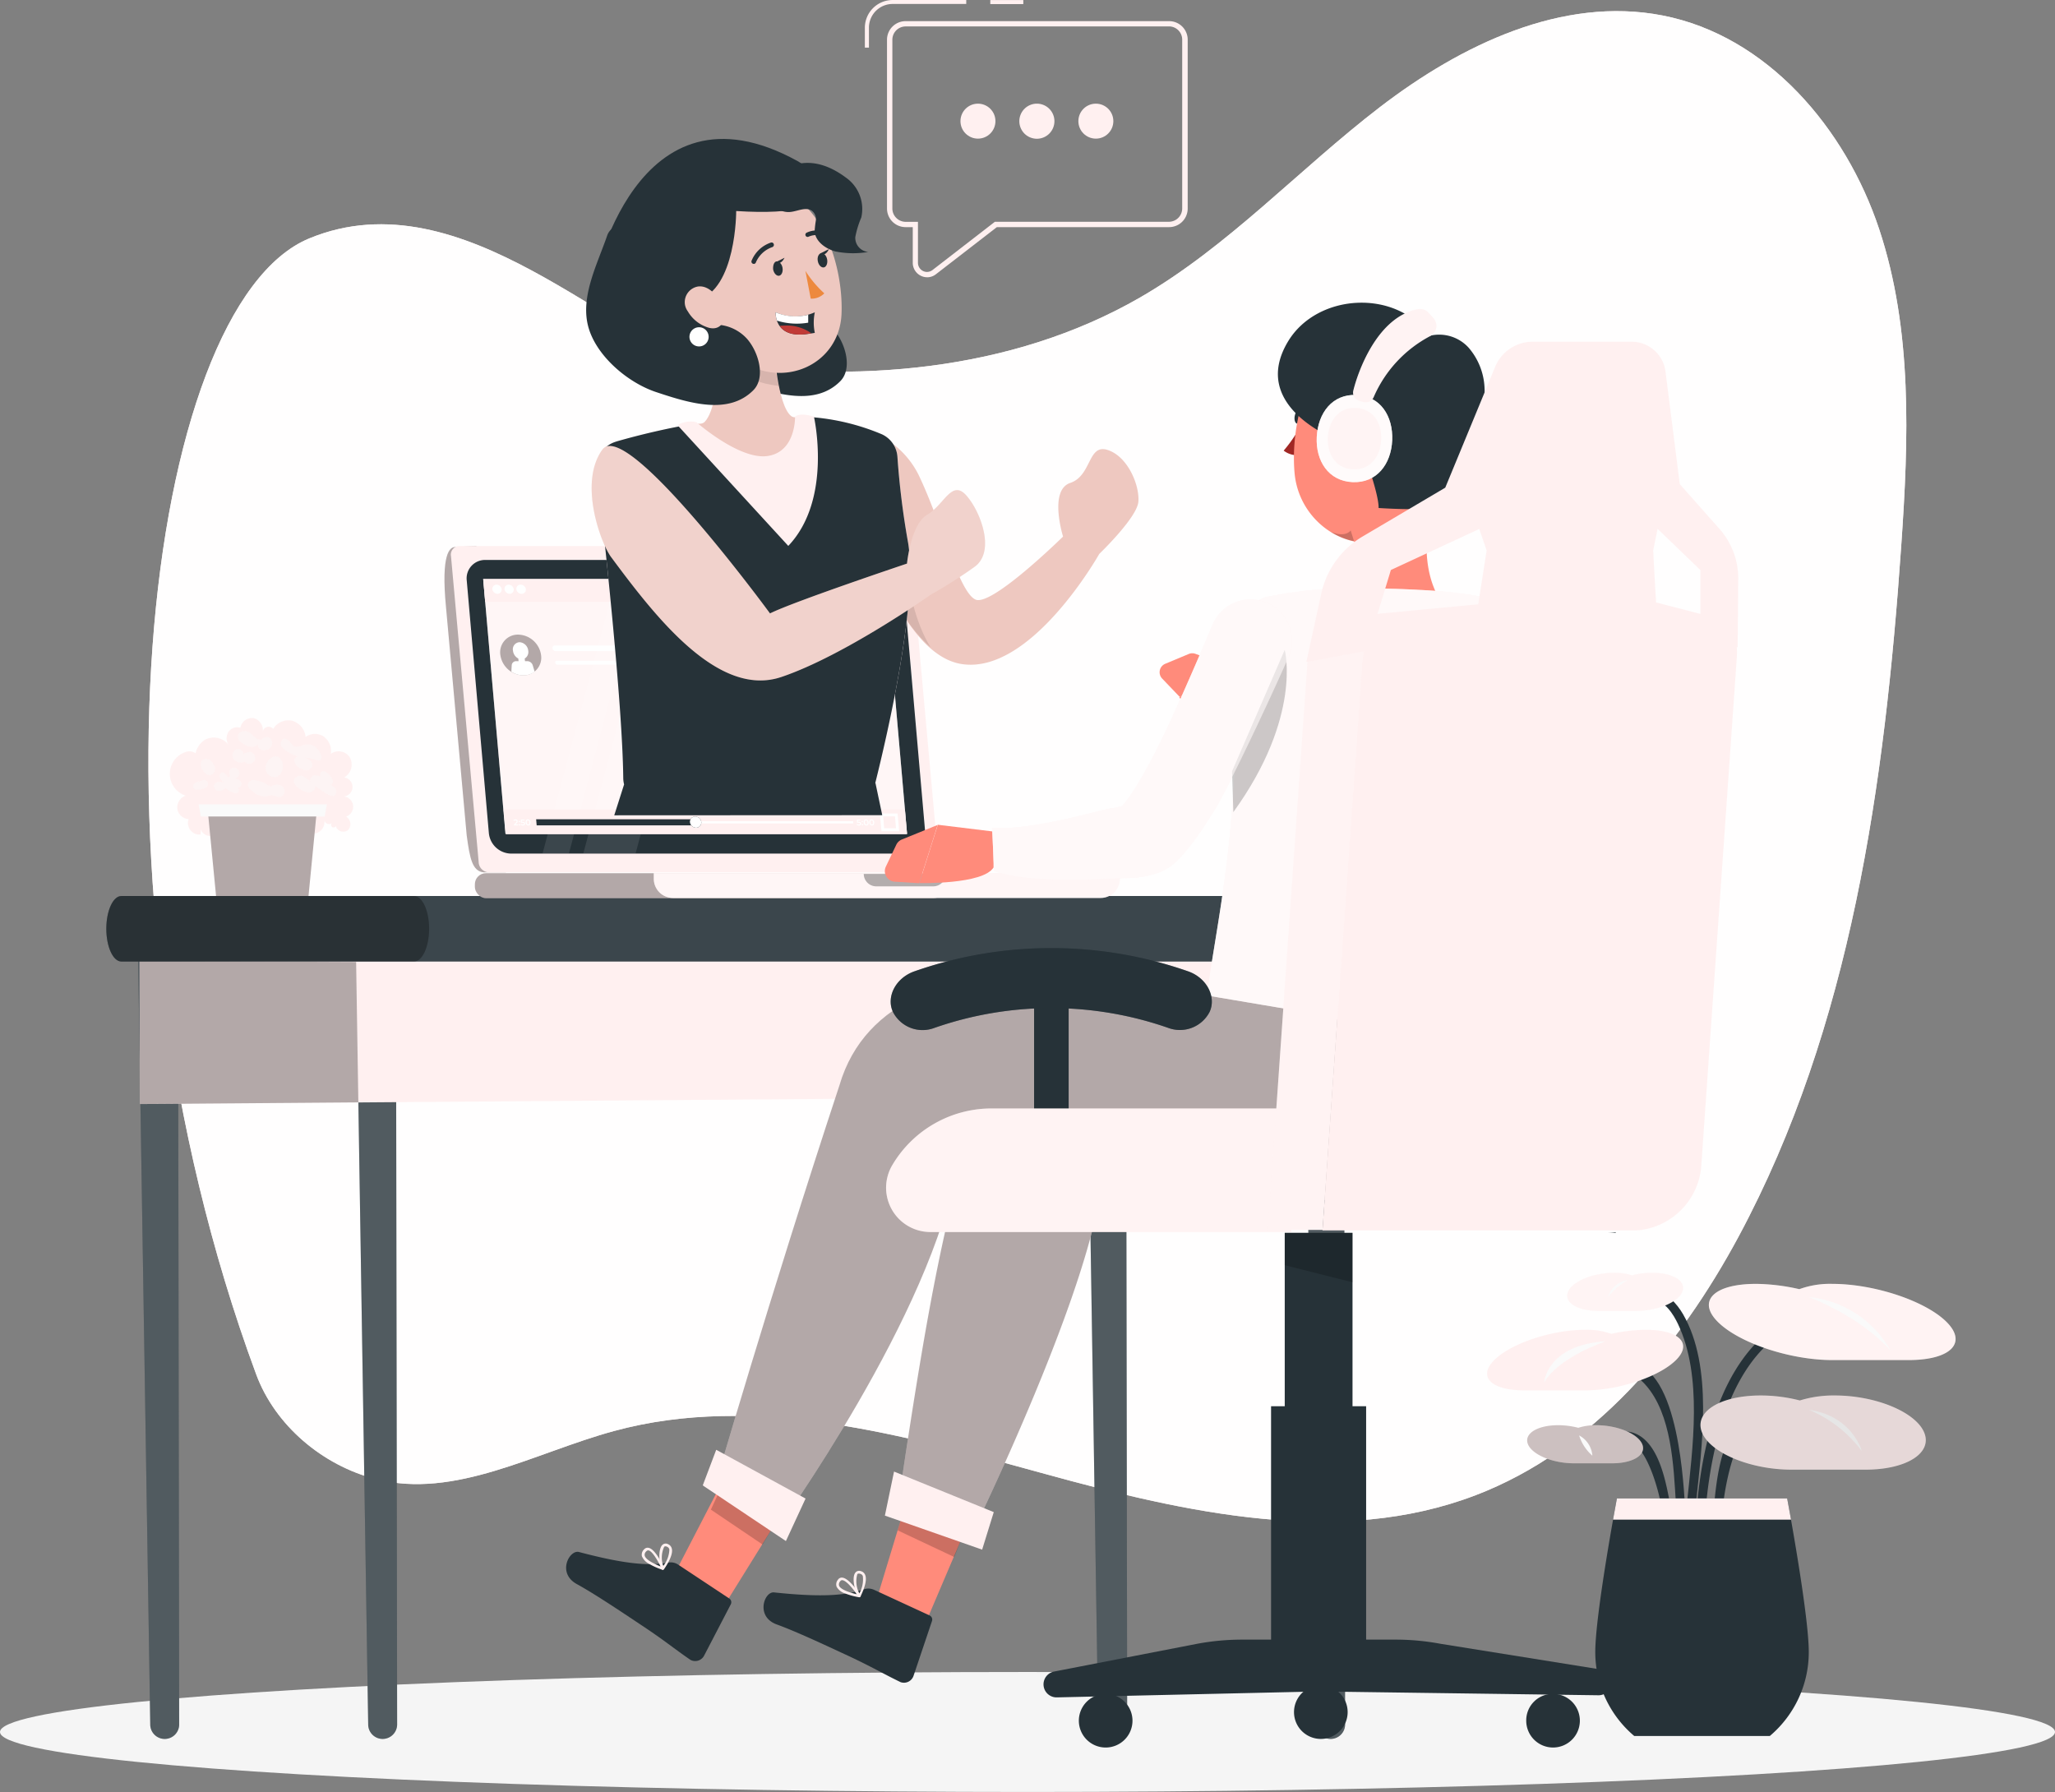 <svg xmlns="http://www.w3.org/2000/svg" width="337.162" height="294.002" viewBox="0 0 337.162 294.002">
  <rect x="0" y="0" width="337.162" height="294.002" fill="#808080" stroke="none"/>
  <g id="teachersimg" transform="translate(-56.11 -83.25)">
    <g id="freepik--background-simple--inject-187" transform="translate(80.462 85.074)">
      <path id="Path_43479" data-name="Path 43479" d="M101.787,308.977c3.1,8.416,10.921,14.981,19.615,17.207,13.042,3.365,26.084-4.347,39.126-7.886,23.163-6.286,47.586.687,70.723,7.051s48.229,12.068,70.644,3.478c19.241-7.356,33.353-24.267,43.108-42.4,18.52-34.474,23.989-74.357,26.7-113.4,1.209-17.389,1.878-35.344-3.626-51.916s-18.407-31.718-35.544-35.048c-16.45-3.208-33.092,4.843-46.386,15.05s-24.823,22.841-39.335,31.223c-21.145,12.173-46.951,14.242-71.079,10.477-14.937-2.33-39.848-30.649-65.21-20.18C83.546,133.736,71.791,227.9,101.787,308.977Z" transform="translate(-84.117 -85.348)" fill="#fff0f0"/>
      <path id="Path_43480" data-name="Path 43480" d="M101.787,308.977c3.1,8.416,10.921,14.981,19.615,17.207,13.042,3.365,26.084-4.347,39.126-7.886,23.163-6.286,47.586.687,70.723,7.051s48.229,12.068,70.644,3.478c19.241-7.356,33.353-24.267,43.108-42.4,18.52-34.474,23.989-74.357,26.7-113.4,1.209-17.389,1.878-35.344-3.626-51.916s-18.407-31.718-35.544-35.048c-16.45-3.208-33.092,4.843-46.386,15.05s-24.823,22.841-39.335,31.223c-21.145,12.173-46.951,14.242-71.079,10.477-14.937-2.33-39.848-30.649-65.21-20.18C83.546,133.736,71.791,227.9,101.787,308.977Z" transform="translate(-84.117 -85.348)" fill="#fff" opacity="0.9"/>
    </g>
    <g id="freepik--Shadows--inject-187" transform="translate(56.11 357.567)">
      <g id="freepik--Shadow--inject-214--inject-187" transform="translate(0 0)">
        <ellipse id="freepik--path--inject-214--inject-187" cx="168.581" cy="9.842" rx="168.581" ry="9.842" fill="#f5f5f5"/>
      </g>
    </g>
    <g id="freepik--Plants--inject-187" transform="translate(83.978 201.063)">
      <path id="Path_43481" data-name="Path 43481" d="M389.14,335.452c-8.695,6.7-11.207,21.389-11.651,31.736a.735.735,0,0,1-1.469,0c.461-10.955,2.956-25.745,12.381-33.04.748-.583,1.487.7.739,1.269Z" transform="translate(-125.737 -233.793)" fill="#263238"/>
      <path id="Path_43482" data-name="Path 43482" d="M367.785,327c2.217-.252,4.087,2.017,5.052,3.678,5,8.651,3.069,21.737,2.122,31-.1.93-1.574.939-1.478,0,.922-9.034,2.608-20.806-1.478-29.4-.7-1.469-2.2-4.034-4.217-3.8-.939.1-.93-1.365,0-1.478Z" transform="translate(-124.57 -232.877)" fill="#263238"/>
      <path id="Path_43483" data-name="Path 43483" d="M361.611,340.673c9.3-2.3,10.434,18.337,10.738,22.789.061.948-1.409.939-1.469,0-.374-6.025-.669-14.651-5.026-19.476-.869-.974-2.408-2.252-3.852-1.887-.922.226-1.313-1.2-.391-1.426Z" transform="translate(-123.787 -234.641)" fill="#263238"/>
      <path id="Path_43484" data-name="Path 43484" d="M391.594,351.836c-7.695-5.7-10.2,9.269-10.625,13.59-.1.93-1.565.939-1.469,0,.478-4.9,1.226-13.772,6.878-15.824a6.582,6.582,0,0,1,5.956.965c.756.556,0,1.835-.739,1.269Z" transform="translate(-126.19 -235.787)" fill="#263238"/>
      <path id="Path_43485" data-name="Path 43485" d="M358.186,355.074a5.452,5.452,0,0,1,4.582-1.669c4.7.783,5.991,7.825,6.7,11.538.183.93-1.235,1.322-1.417.391-.617-3.165-3.573-14.538-8.825-9.225a.739.739,0,0,1-1.043-1.035Z" transform="translate(-123.388 -236.322)" fill="#263238"/>
      <path id="Path_43486" data-name="Path 43486" d="M385.78,404.97h-22.25a18.007,18.007,0,0,1-6.391-13.755c0-6.312,3.547-25.215,3.547-25.215h27.936s3.547,18.928,3.547,25.215a18,18,0,0,1-6.388,13.752Z" transform="translate(-123.272 -237.97)" fill="#263238"/>
      <path id="Path_43487" data-name="Path 43487" d="M391.919,358.742c-6.712,0-13.285-2.721-14.668-6.086s2.921-6.086,9.634-6.086a26.024,26.024,0,0,1,6.408.817,18.763,18.763,0,0,1,5.738-.817c6.712,0,13.277,2.721,14.668,6.086s-2.921,6.086-9.634,6.086Z" transform="translate(-125.864 -235.434)" fill="#fff0f0"/>
      <path id="Path_43488" data-name="Path 43488" d="M391.919,358.742c-6.712,0-13.285-2.721-14.668-6.086s2.921-6.086,9.634-6.086a26.024,26.024,0,0,1,6.408.817,18.763,18.763,0,0,1,5.738-.817c6.712,0,13.277,2.721,14.668,6.086s-2.921,6.086-9.634,6.086Z" transform="translate(-125.864 -235.434)" opacity="0.1"/>
      <path id="Path_43489" data-name="Path 43489" d="M342.868,344.117c-5.486,0-7.712-2.226-4.965-4.973s9.416-4.965,14.911-4.965a11.625,11.625,0,0,1,4.3.669,26.013,26.013,0,0,1,5.643-.67c5.486,0,7.712,2.226,4.965,4.965s-9.416,4.973-14.9,4.973Z" transform="translate(-120.608 -233.816)" fill="#fff0f0"/>
      <path id="Path_43490" data-name="Path 43490" d="M398.821,338.012c-6.912,0-15.3-2.8-18.763-6.251s-.652-6.251,6.26-6.251a33.1,33.1,0,0,1,7.095.869,14.694,14.694,0,0,1,5.408-.869c6.9,0,15.3,2.8,18.754,6.251s.652,6.251-6.252,6.251Z" transform="translate(-126.07 -232.684)" fill="#fff0f0"/>
      <path id="Path_43491" data-name="Path 43491" d="M398.821,338.012c-6.912,0-15.3-2.8-18.763-6.251s-.652-6.251,6.26-6.251a33.1,33.1,0,0,1,7.095.869,14.694,14.694,0,0,1,5.408-.869c6.9,0,15.3,2.8,18.754,6.251s.652,6.251-6.252,6.251Z" transform="translate(-126.07 -232.684)" fill="#fff" opacity="0.2"/>
      <path id="Path_43492" data-name="Path 43492" d="M356.935,329.671c-3.478,0-5.678-1.4-4.956-3.13s4.1-3.121,7.547-3.121a9.441,9.441,0,0,1,2.948.417,13.234,13.234,0,0,1,3.3-.417c3.478,0,5.669,1.4,4.956,3.121s-4.1,3.13-7.547,3.13Z" transform="translate(-122.581 -232.412)" fill="#fff0f0"/>
      <path id="Path_43493" data-name="Path 43493" d="M356.935,329.671c-3.478,0-5.678-1.4-4.956-3.13s4.1-3.121,7.547-3.121a9.441,9.441,0,0,1,2.948.417,13.234,13.234,0,0,1,3.3-.417c3.478,0,5.669,1.4,4.956,3.121s-4.1,3.13-7.547,3.13Z" transform="translate(-122.581 -232.412)" fill="#fff" opacity="0.3"/>
      <path id="Path_43494" data-name="Path 43494" d="M351.967,358.431c-3.478,0-6.834-1.4-7.547-3.121s1.5-3.13,4.956-3.13a13.235,13.235,0,0,1,3.3.426,9.424,9.424,0,0,1,2.948-.426c3.478,0,6.834,1.4,7.547,3.13s-1.5,3.121-4.956,3.121Z" transform="translate(-121.594 -236.166)" fill="#fff0f0"/>
      <path id="Path_43495" data-name="Path 43495" d="M351.967,358.431c-3.478,0-6.834-1.4-7.547-3.121s1.5-3.13,4.956-3.13a13.235,13.235,0,0,1,3.3.426,9.424,9.424,0,0,1,2.948-.426c3.478,0,6.834,1.4,7.547,3.13s-1.5,3.121-4.956,3.121Z" transform="translate(-121.594 -236.166)" opacity="0.2"/>
      <path id="Path_43496" data-name="Path 43496" d="M360.49,369.478c.374-2.121.635-3.478.635-3.478h27.936s.261,1.382.635,3.478Z" transform="translate(-123.709 -237.97)" fill="#fff0f0"/>
      <path id="Path_43497" data-name="Path 43497" d="M357.576,336.34s-7.66,2.556-10.086,6.764C347.49,343.1,347.873,336.975,357.576,336.34Z" transform="translate(-122.013 -234.099)" fill="#fafafa"/>
      <path id="Path_43498" data-name="Path 43498" d="M362.758,324.81a11.3,11.3,0,0,0-3.208,2.765,3.913,3.913,0,0,1,3.208-2.765Z" transform="translate(-123.587 -232.594)" fill="#fafafa"/>
      <path id="Path_43499" data-name="Path 43499" d="M397.43,328s8.3,3.043,13.416,8.79A17.25,17.25,0,0,0,397.43,328Z" transform="translate(-128.531 -233.01)" fill="#fafafa"/>
      <path id="Path_43500" data-name="Path 43500" d="M397.43,349.26a20.867,20.867,0,0,1,8.695,6.773S404.586,350.277,397.43,349.26Z" transform="translate(-128.531 -235.785)" fill="#e6e6e6"/>
      <path id="Path_43501" data-name="Path 43501" d="M354.09,354.11a4.086,4.086,0,0,1,2.174,3.321A7.33,7.33,0,0,1,354.09,354.11Z" transform="translate(-122.874 -236.418)" fill="#fafafa"/>
      <path id="Path_43502" data-name="Path 43502" d="M105.019,220.706a2.921,2.921,0,0,1,3.1-1.548,3.069,3.069,0,0,1,2.313,2.687,2.608,2.608,0,0,1,2.956-.078,2.939,2.939,0,0,1,1.182,2.852,2.182,2.182,0,0,1,3.156.643,2.443,2.443,0,0,1-.965,3.234,1.565,1.565,0,0,1-.078,3.113,1.687,1.687,0,0,1,1.548,1.478,1.739,1.739,0,0,1-1.165,1.835,1.417,1.417,0,0,1,.339,2.191,1.278,1.278,0,0,1-2.017-.635.417.417,0,0,1-.661.1.469.469,0,0,1,.13-.7.783.783,0,0,1-1.339-.339,1.921,1.921,0,0,1-2.608,2.043,1.182,1.182,0,0,1-.774,1.582,2.608,2.608,0,0,1-1.878-.365,4.147,4.147,0,0,0-1.843-.617,5.653,5.653,0,0,0-1.643.452,4.965,4.965,0,0,1-5.026-1.322,2.13,2.13,0,0,1-3.574-.548,1.609,1.609,0,0,1-1.391,1.322,1.582,1.582,0,0,1-1.548-1.148,6.6,6.6,0,0,1-.043.922,1.906,1.906,0,0,1-1.948-2.548,1.956,1.956,0,0,1-1.852-1.7,2.017,2.017,0,0,1,1.382-2.13,3.765,3.765,0,0,1-.07-7.147,1.791,1.791,0,0,1,1.739.235,1.087,1.087,0,0,1,0,1.626,3.478,3.478,0,0,1,1.478-3.887,3.069,3.069,0,0,1,3.878.826,1.948,1.948,0,0,1,0-2.148,1.739,1.739,0,0,1,1.939-.652,1.939,1.939,0,0,1,2.1-1.591,2.026,2.026,0,0,1,1.582,2.165.983.983,0,0,1,1.739-.339C105.706,220.437,105.019,220.706,105.019,220.706Z" transform="translate(-88.162 -218.75)" fill="#fff0f0"/>
      <g id="Group_41381" data-name="Group 41381" transform="translate(3.816 2.121)" opacity="0.4">
        <path id="Path_43503" data-name="Path 43503" d="M106.6,231.543a1.739,1.739,0,0,1,1.33-.322,1.226,1.226,0,0,1,.974.869.948.948,0,0,1-.652,1.1c-.556.139-1.113-.322-1.678-.243a3.749,3.749,0,0,0-.583.183,2.9,2.9,0,0,1-2.3-.817,2.609,2.609,0,0,1-.635-.609.87.87,0,0,1-.07-.869,1.113,1.113,0,0,1,1.113-.365,4.469,4.469,0,0,1,2.261.948.781.781,0,0,0-.07-.391Z" transform="translate(-93.902 -222.396)" fill="#fafafa"/>
        <path id="Path_43504" data-name="Path 43504" d="M93.428,230.839a2.339,2.339,0,0,1,.713-.374.652.652,0,0,1,.53,1.183,2.139,2.139,0,0,1-1.035.356c-.374.052-.869.07-1.035-.261a.652.652,0,0,1,.174-.748,1.965,1.965,0,0,1,.739-.365Z" transform="translate(-92.55 -222.396)" fill="#fafafa"/>
        <path id="Path_43505" data-name="Path 43505" d="M114.228,223.681a2.608,2.608,0,0,1,1.513,1.8.725.725,0,0,1-.165.678.7.7,0,0,1-.513,0l-2.165-.513a2.982,2.982,0,0,1,.974.513,1.061,1.061,0,0,1,.374.991,1.009,1.009,0,0,1-1,.678,2.174,2.174,0,0,1-1.191-.478,1.53,1.53,0,0,1-.756-1.1c0-.47.583-.869.939-.6a8.017,8.017,0,0,1-2.321-1.052,2.156,2.156,0,0,1-.678-.635.869.869,0,0,1-.061-.869c.739-1.348,1.669.626,2.122.8C112.176,224.22,113.15,223.22,114.228,223.681Z" transform="translate(-94.709 -221.376)" fill="#fafafa"/>
        <path id="Path_43506" data-name="Path 43506" d="M117.931,230.213a.739.739,0,0,1-.191.748.461.461,0,0,1-.7-.139,2.409,2.409,0,0,1,1.3.73c.3.409.226,1.113-.252,1.269a1.148,1.148,0,0,1-.869-.2A15.894,15.894,0,0,1,115,231.152c.209.5-.3,1.061-.869,1.1a2.608,2.608,0,0,1-1.5-.522c-.565-.348-1.209-.869-1.061-1.522a1.1,1.1,0,0,1,1.4-.643,3.182,3.182,0,0,1,1.348,1.035c-.3-.435.13-1.1.661-1.165a1.6,1.6,0,0,1,1.356.626c-.6-.33-.739-1.191.07-1.3C116.914,228.709,117.8,229.778,117.931,230.213Z" transform="translate(-95.03 -222.178)" fill="#fafafa"/>
        <path id="Path_43507" data-name="Path 43507" d="M99.464,228.2a.869.869,0,1,1,.435,1.669,1.391,1.391,0,0,1,.922.478.748.748,0,0,1,.191.539.661.661,0,0,1-.652.5,1.913,1.913,0,0,1-.869-.235,1.6,1.6,0,0,1,.869.235.539.539,0,0,1,.122.765.722.722,0,0,1-.7.078,3.4,3.4,0,0,1-1.409-.8,1.4,1.4,0,0,1-1.191.5.817.817,0,0,1-.678-.974.869.869,0,0,1,.73-.53,2.313,2.313,0,0,1,.939.148,1.739,1.739,0,0,1-.748-.869c-.113-.365.13-.869.513-.817s.643.609.982.817C99.333,229.357,98.551,228.54,99.464,228.2Z" transform="translate(-93.065 -222.096)" fill="#fafafa"/>
        <path id="Path_43508" data-name="Path 43508" d="M108.437,226.135a1.739,1.739,0,0,1,.617,1.565,1.8,1.8,0,0,1-.922,1.6,1.478,1.478,0,0,1-1.9-1.148,2.087,2.087,0,0,1,1.165-2.087A1.139,1.139,0,0,1,108.437,226.135Z" transform="translate(-94.335 -221.813)" fill="#fafafa"/>
        <path id="Path_43509" data-name="Path 43509" d="M102.161,225.259l-.2.174a.974.974,0,1,1,0,1.217,1.461,1.461,0,0,1-1.739-.322,1.113,1.113,0,0,1,.235-1.626.869.869,0,0,1,1.3.774l.235-.261Z" transform="translate(-93.519 -221.632)" fill="#fafafa"/>
        <path id="Path_43510" data-name="Path 43510" d="M95.365,226.476a3.2,3.2,0,0,1,.93,1.3,1.078,1.078,0,0,1-.617,1.33c-.522.13-1.017-.3-1.322-.748a1.626,1.626,0,0,1-.313-1.374c.148-.461.817-.73,1.148-.374Z" transform="translate(-92.74 -221.876)" fill="#fafafa"/>
        <path id="Path_43511" data-name="Path 43511" d="M104.957,222.624a.869.869,0,0,1,1.226-.339,1.087,1.087,0,0,1,.383,1.278,1.365,1.365,0,0,1-1.113.8c-.591.07-1.3-.409-1.156-.991a1.3,1.3,0,0,1-1.139.426,3.069,3.069,0,0,1-1.174-.443c-.5-.287-1.026-.73-.974-1.3a1.009,1.009,0,0,1,.93-.869,1.739,1.739,0,0,1,1.252.469,10.322,10.322,0,0,0,.8.722,1,1,0,0,0,1.009.148Z" transform="translate(-93.654 -221.189)" fill="#fafafa"/>
      </g>
      <path id="Path_43512" data-name="Path 43512" d="M96.8,251.472h14.929l1.461-15.042H95.34Z" transform="translate(-89.099 -221.057)" fill="#fff0f0"/>
      <path id="Path_43513" data-name="Path 43513" d="M96.8,251.472h14.929l1.461-15.042H95.34Z" transform="translate(-89.099 -221.057)" opacity="0.3"/>
      <path id="Path_43514" data-name="Path 43514" d="M93.955,237.02h20.311l.365-2H93.59Z" transform="translate(-88.871 -220.873)" fill="#fafafa"/>
    </g>
    <g id="freepik--Desk--inject-187" transform="translate(73.552 230.26)">
      <path id="Path_43515" data-name="Path 43515" d="M123.31,264.58h6.538l.191,125.256a2.382,2.382,0,0,1-2.374,2.382h0a2.374,2.374,0,0,1-2.374-2.348Z" transform="translate(-82.323 -253.929)" fill="#263238"/>
      <path id="Path_43516" data-name="Path 43516" d="M123.31,264.58h6.538l.191,125.256a2.382,2.382,0,0,1-2.374,2.382h0a2.374,2.374,0,0,1-2.374-2.348Z" transform="translate(-82.323 -253.929)" fill="#fff" opacity="0.2"/>
      <path id="Path_43517" data-name="Path 43517" d="M82.18,264.58h6.547l.183,125.256a2.374,2.374,0,0,1-2.374,2.382h0a2.374,2.374,0,0,1-2.374-2.348Z" transform="translate(-76.954 -253.929)" fill="#263238"/>
      <path id="Path_43518" data-name="Path 43518" d="M82.18,264.58h6.547l.183,125.256a2.374,2.374,0,0,1-2.374,2.382h0a2.374,2.374,0,0,1-2.374-2.348Z" transform="translate(-76.954 -253.929)" fill="#fff" opacity="0.2"/>
      <path id="Path_43519" data-name="Path 43519" d="M302.19,264.58h6.547l.183,125.256a2.374,2.374,0,0,1-2.374,2.382h0a2.374,2.374,0,0,1-2.374-2.348Z" transform="translate(-105.673 -253.929)" fill="#263238"/>
      <path id="Path_43520" data-name="Path 43520" d="M302.19,264.58h6.547l.183,125.256a2.374,2.374,0,0,1-2.374,2.382h0a2.374,2.374,0,0,1-2.374-2.348Z" transform="translate(-105.673 -253.929)" fill="#fff" opacity="0.2"/>
      <path id="Path_43521" data-name="Path 43521" d="M261.07,264.58h6.538l.191,125.256a2.382,2.382,0,0,1-2.374,2.382h0a2.382,2.382,0,0,1-2.382-2.348Z" transform="translate(-100.305 -253.929)" fill="#263238"/>
      <path id="Path_43522" data-name="Path 43522" d="M261.07,264.58h6.538l.191,125.256a2.382,2.382,0,0,1-2.374,2.382h0a2.382,2.382,0,0,1-2.382-2.348Z" transform="translate(-100.305 -253.929)" fill="#fff" opacity="0.2"/>
      <path id="Path_43523" data-name="Path 43523" d="M82.473,288.056l196.961-1.478v-22h-197Z" transform="translate(-76.987 -253.929)" fill="#fff0f0"/>
      <path id="Path_43524" data-name="Path 43524" d="M117.974,264.745l.365,23.032-35.866.278L82.43,264.58Z" transform="translate(-76.987 -253.929)" opacity="0.3"/>
      <path id="Path_43525" data-name="Path 43525" d="M286.286,257.7h0c0-2.965-1.1-5.365-2.461-5.373H78.631c-1.356,0-2.461,2.408-2.461,5.373h0c0,2.956,1.1,5.356,2.461,5.373H283.825C285.181,263.059,286.286,260.66,286.286,257.7Z" transform="translate(-76.17 -252.33)" fill="#263238"/>
      <path id="Path_43526" data-name="Path 43526" d="M286.286,257.7h0c0-2.965-1.1-5.365-2.461-5.373H78.631c-1.356,0-2.461,2.408-2.461,5.373h0c0,2.956,1.1,5.356,2.461,5.373H283.825C285.181,263.059,286.286,260.66,286.286,257.7Z" transform="translate(-76.17 -252.33)" fill="#fff" opacity="0.1"/>
      <path id="Path_43527" data-name="Path 43527" d="M129.138,257.7h0c0-2.965-1.1-5.365-2.469-5.373H78.631c-1.356,0-2.461,2.408-2.461,5.373h0c0,2.956,1.1,5.356,2.461,5.373H126.66C128.034,263.059,129.129,260.66,129.138,257.7Z" transform="translate(-76.17 -252.33)" opacity="0.3"/>
    </g>
    <g id="freepik--speech-bubble--inject-187" transform="translate(198.007 83.25)">
      <path id="Path_43528" data-name="Path 43528" d="M230.089,129.261a2.374,2.374,0,0,1-2.374-2.374v-5.852h-1.174a3.052,3.052,0,0,1-3.052-3.052V90.274a3.052,3.052,0,0,1,3.043-3.034H269.78a3.043,3.043,0,0,1,3.043,3.043v27.7a3.052,3.052,0,0,1-3.052,3.052H241.514l-10,7.73a2.347,2.347,0,0,1-1.426.5Zm-3.547-41.152a2.182,2.182,0,0,0-2.174,2.165v27.71a2.191,2.191,0,0,0,2.182,2.182h2.017v6.721a1.5,1.5,0,0,0,1.5,1.5,1.539,1.539,0,0,0,.869-.3l10.251-7.93h28.553a2.191,2.191,0,0,0,2.182-2.182v-27.7a2.174,2.174,0,0,0-2.174-2.174Z" transform="translate(-219.856 -83.771)" fill="#fff0f0"/>
      <rect id="Rectangle_5160" data-name="Rectangle 5160" width="5.417" height="0.661" transform="translate(20.58 0.009)" fill="#fff0f0"/>
      <path id="Path_43529" data-name="Path 43529" d="M219.979,91.067h-.669V87.8a4.556,4.556,0,0,1,4.556-4.547h12.077V83.9H223.866a3.887,3.887,0,0,0-3.887,3.887Z" transform="translate(-219.31 -83.25)" fill="#fff0f0"/>
      <circle id="Ellipse_535" data-name="Ellipse 535" cx="2.869" cy="2.869" r="2.869" transform="translate(15.685 17.007)" fill="#fff0f0"/>
      <path id="Path_43530" data-name="Path 43530" d="M254.216,105.679a2.878,2.878,0,1,1-2.878-2.869,2.878,2.878,0,0,1,2.878,2.869Z" transform="translate(-223.115 -85.803)" fill="#fff0f0"/>
      <circle id="Ellipse_536" data-name="Ellipse 536" cx="2.869" cy="2.869" r="2.869" transform="translate(35.031 17.007)" fill="#fff0f0"/>
    </g>
    <g id="freepik--character-1--inject-187" transform="translate(129.03 106.044)">
      <path id="Path_43531" data-name="Path 43531" d="M141.736,186.445l3.478-.165,4.843,53.533H146.4c-1.835-.174-2.261-2.226-2.774-6.086l-3.391-37.387C139.38,187.48,140.866,186.445,141.736,186.445Z" transform="translate(-139.977 -119.492)" fill="#fff0f0"/>
      <path id="Path_43532" data-name="Path 43532" d="M141.736,186.445l3.478-.165,4.843,53.533H146.4c-1.835-.174-2.261-2.226-2.774-6.086l-3.391-37.387C139.38,187.48,140.866,186.445,141.736,186.445Z" transform="translate(-139.977 -119.492)" opacity="0.3"/>
      <path id="Path_43533" data-name="Path 43533" d="M147.363,239.813h72.548a1.417,1.417,0,0,0,1.3-1.678l-4.539-50.177a1.739,1.739,0,0,0-1.609-1.678H142.512a1.417,1.417,0,0,0-1.3,1.678l4.539,50.177A1.739,1.739,0,0,0,147.363,239.813Z" transform="translate(-140.136 -119.492)" fill="#fff0f0"/>
      <path id="Path_43534" data-name="Path 43534" d="M150.942,234.289H216.83l-3.652-41.769H147.29Z" transform="translate(-140.932 -120.307)" fill="#fff0f0"/>
      <path id="Path_43535" data-name="Path 43535" d="M151.438,237.087h64.932a3.008,3.008,0,0,0,3.043-3.339l-3.634-41.508a3.713,3.713,0,0,0-3.626-3.33H147.221a3.017,3.017,0,0,0-3.043,3.33l3.634,41.508A3.713,3.713,0,0,0,151.438,237.087Z" transform="translate(-140.523 -119.836)" fill="#263238"/>
      <path id="Path_43536" data-name="Path 43536" d="M150.942,234.289H216.83l-3.652-41.769H147.29Z" transform="translate(-140.932 -120.307)" fill="#fff0f0"/>
      <path id="Path_43537" data-name="Path 43537" d="M150.942,234.289H216.83l-3.652-41.769H147.29Z" transform="translate(-140.932 -120.307)" fill="#fff" opacity="0.4"/>
      <path id="Path_43538" data-name="Path 43538" d="M171.358,188.93,158.49,237.072h4.33l12.729-48.142Z" transform="translate(-142.394 -119.838)" fill="#fff" opacity="0.1" style="isolation: isolate"/>
      <path id="Path_43539" data-name="Path 43539" d="M179.048,188.93,166.18,237.072h8.582l12.729-48.142Z" transform="translate(-143.397 -119.838)" fill="#fff" opacity="0.1" style="isolation: isolate"/>
      <path id="Path_43540" data-name="Path 43540" d="M157.2,206.347a2.9,2.9,0,0,1-2.93,3.339,3.887,3.887,0,0,1-3.747-3.339,2.9,2.9,0,0,1,2.93-3.347,3.886,3.886,0,0,1,3.747,3.347Z" transform="translate(-141.349 -121.675)" fill="#fff0f0"/>
      <path id="Path_43541" data-name="Path 43541" d="M157.2,206.347a2.9,2.9,0,0,1-2.93,3.339,3.887,3.887,0,0,1-3.747-3.339,2.9,2.9,0,0,1,2.93-3.347,3.886,3.886,0,0,1,3.747,3.347Z" transform="translate(-141.349 -121.675)" opacity="0.3"/>
      <path id="Path_43542" data-name="Path 43542" d="M154.548,209.873a3.008,3.008,0,0,0,1.878-.6l-.313-1.043a.956.956,0,0,0-.869-.687h-.4l-.052-.435a1.235,1.235,0,0,0,.583-1.278,1.548,1.548,0,0,0-1.426-1.4,1.156,1.156,0,0,0-1.078,1.4,1.635,1.635,0,0,0,.869,1.278l.052.435h-.4a.713.713,0,0,0-.73.687l-.061,1.043a3.73,3.73,0,0,0,1.948.6Z" transform="translate(-141.625 -121.862)" fill="#fff"/>
      <path id="Path_43543" data-name="Path 43543" d="M160.916,205.979h13.129c.609,0,.487-.939-.113-.939H160.75c-.6,0-.487.939.122.939Z" transform="translate(-142.637 -121.941)" fill="#fff"/>
      <path id="Path_43544" data-name="Path 43544" d="M161.208,208.566h17.3c.4,0,.322-.626-.078-.626h-17.3C160.73,207.94,160.8,208.566,161.208,208.566Z" transform="translate(-142.703 -122.32)" fill="#fff"/>
      <path id="Path_43545" data-name="Path 43545" d="M184.678,208.189a.626.626,0,0,1-.643.73.87.87,0,0,1-.826-.73.635.635,0,0,1,.643-.739A.869.869,0,0,1,184.678,208.189Z" transform="translate(-145.619 -122.256)" fill="#263238"/>
      <path id="Path_43546" data-name="Path 43546" d="M184.678,208.189a.626.626,0,0,1-.643.73.87.87,0,0,1-.826-.73.635.635,0,0,1,.643-.739A.869.869,0,0,1,184.678,208.189Z" transform="translate(-145.619 -122.256)" fill="#fff" opacity="0.5"/>
      <path id="Path_43547" data-name="Path 43547" d="M147.29,192.52l.322,3.739H213.5l-.322-3.739Z" transform="translate(-140.932 -120.307)" fill="#fff0f0"/>
      <path id="Path_43548" data-name="Path 43548" d="M150.542,194.318a.687.687,0,0,1-.7.756.869.869,0,0,1-.817-.756.678.678,0,0,1,.687-.748A.869.869,0,0,1,150.542,194.318Z" transform="translate(-141.158 -120.444)" fill="#fff"/>
      <path id="Path_43549" data-name="Path 43549" d="M152.824,194.318a.678.678,0,0,1-.687.756.869.869,0,0,1-.817-.756.678.678,0,0,1,.687-.748A.869.869,0,0,1,152.824,194.318Z" transform="translate(-141.457 -120.444)" fill="#fff"/>
      <path id="Path_43550" data-name="Path 43550" d="M155.106,194.318a.687.687,0,0,1-.687.756.869.869,0,0,1-.869-.756.678.678,0,0,1,.687-.748A.869.869,0,0,1,155.106,194.318Z" transform="translate(-141.748 -120.444)" fill="#fff"/>
      <rect id="Rectangle_5161" data-name="Rectangle 5161" width="77.104" height="4.086" rx="1.81" transform="translate(4.993 120.469)" fill="#fff0f0"/>
      <rect id="Rectangle_5162" data-name="Rectangle 5162" width="77.104" height="4.086" rx="1.81" transform="translate(4.993 120.469)" opacity="0.3"/>
      <path id="Path_43551" data-name="Path 43551" d="M179.47,248h76.47v.93a3.147,3.147,0,0,1-3.147,3.147H182.626a3.148,3.148,0,0,1-3.147-3.147V248Z" transform="translate(-145.132 -127.549)" fill="#fff0f0"/>
      <path id="Path_43552" data-name="Path 43552" d="M179.47,248h76.47v.93a3.147,3.147,0,0,1-3.147,3.147H182.626a3.148,3.148,0,0,1-3.147-3.147V248Z" transform="translate(-145.132 -127.549)" fill="#fff" opacity="0.4"/>
      <path id="Path_43553" data-name="Path 43553" d="M219.1,248.15a2.052,2.052,0,0,0,2.043,2.043H230.5a2.043,2.043,0,0,0,2.043-2.043Z" transform="translate(-150.305 -127.568)" opacity="0.3"/>
      <path id="Path_43554" data-name="Path 43554" d="M217.333,240.059H151.5l-.356-4.069h65.836Z" transform="translate(-141.434 -125.981)" fill="#fff0f0"/>
      <path id="Path_43555" data-name="Path 43555" d="M210.25,238.575H164.516l-.026-.365h45.734Z" transform="translate(-143.177 -126.271)" fill="#fff"/>
      <path id="Path_43556" data-name="Path 43556" d="M218.5,238.551c0,.174-.1.313-.356.313a.652.652,0,0,1-.374-.113l.07-.139a.452.452,0,0,0,.287.1c.13,0,.2-.052.191-.148s-.07-.148-.27-.148h-.235v-.522h.565v.148h-.409v.226h.1C218.361,238.264,218.483,238.386,218.5,238.551Z" transform="translate(-150.131 -126.229)" fill="#fff"/>
      <path id="Path_43557" data-name="Path 43557" d="M218.68,238.253a.1.1,0,0,1,.1-.113.113.113,0,0,1,.122.113.1.1,0,0,1-.1.113.122.122,0,0,1-.13-.113Zm.052.522a.1.1,0,0,1,.1-.113.122.122,0,0,1,.122.113.1.1,0,0,1-.1.113.113.113,0,0,1-.122-.113Z" transform="translate(-150.25 -126.262)" fill="#fff"/>
      <path id="Path_43558" data-name="Path 43558" d="M219.09,238.366c0-.313.13-.5.356-.5s.417.183.452.5-.13.5-.365.5a.478.478,0,0,1-.443-.5Zm.626,0c0-.235-.122-.339-.252-.339s-.217.1-.191.339.122.339.252.339S219.733,238.6,219.716,238.366Z" transform="translate(-150.304 -126.227)" fill="#fff"/>
      <path id="Path_43559" data-name="Path 43559" d="M220.15,238.366c0-.313.13-.5.365-.5a.478.478,0,0,1,.443.5c0,.313-.13.5-.356.5S220.185,238.679,220.15,238.366Zm.626,0c0-.235-.122-.339-.252-.339s-.209.1-.191.339.122.339.252.339S220.793,238.6,220.776,238.366Z" transform="translate(-150.442 -126.227)" fill="#fff"/>
      <path id="Path_43560" data-name="Path 43560" d="M153.779,238.7v.148h-.713v-.113l.348-.365a.261.261,0,0,0,.1-.2c0-.087-.07-.139-.191-.139a.252.252,0,0,0-.217.1l-.13-.1a.4.4,0,0,1,.348-.157c.209,0,.356.1.365.278a.356.356,0,0,1-.13.3l-.235.243Z" transform="translate(-141.673 -126.226)" fill="#fff"/>
      <path id="Path_43561" data-name="Path 43561" d="M154,238.253a.1.1,0,0,1,.1-.113.122.122,0,0,1,.13.113.1.1,0,0,1-.1.113.113.113,0,0,1-.122-.113Zm.043.522a.1.1,0,0,1,.1-.113.122.122,0,0,1,.122.113.1.1,0,0,1-.1.113.122.122,0,0,1-.165-.113Z" transform="translate(-141.807 -126.262)" fill="#fff"/>
      <path id="Path_43562" data-name="Path 43562" d="M155.09,238.551c0,.174-.1.313-.356.313a.652.652,0,0,1-.374-.113l.07-.139a.452.452,0,0,0,.287.1c.13,0,.2-.052.191-.148s-.07-.148-.27-.148H154.4v-.522h.565v.148h-.417v.226h.1C154.916,238.264,155.073,238.386,155.09,238.551Z" transform="translate(-141.854 -126.229)" fill="#fff"/>
      <path id="Path_43563" data-name="Path 43563" d="M155.3,238.366c0-.313.122-.5.356-.5a.478.478,0,0,1,.443.5c0,.313-.13.5-.356.5A.475.475,0,0,1,155.3,238.366Zm.617,0c0-.235-.122-.339-.252-.339s-.209.1-.191.339.122.339.252.339.183-.1.183-.339Z" transform="translate(-141.977 -126.227)" fill="#fff"/>
      <path id="Path_43564" data-name="Path 43564" d="M225.306,239.654h-2.9l-.261-2.9h2.9Zm-2.461-.487h1.939l-.156-1.939h-1.939Z" transform="translate(-150.703 -126.08)" fill="#fff"/>
      <path id="Path_43565" data-name="Path 43565" d="M183.425,237.84H157.28l.087,1h26.145Z" transform="translate(-142.236 -126.223)" fill="#263238"/>
      <path id="Path_43566" data-name="Path 43566" d="M188.169,238.242a.869.869,0,0,1-.869.922,1.035,1.035,0,0,1-1-.922.869.869,0,0,1,.869-.922,1.026,1.026,0,0,1,1,.922Z" transform="translate(-146.023 -126.155)" fill="#263238"/>
      <path id="Path_43567" data-name="Path 43567" d="M188.169,238.242a.869.869,0,0,1-.869.922,1.035,1.035,0,0,1-1-.922.869.869,0,0,1,.869-.922,1.026,1.026,0,0,1,1,.922Z" transform="translate(-146.023 -126.155)" fill="#fff"/>
      <path id="Path_43568" data-name="Path 43568" d="M217.145,163.848a14.537,14.537,0,0,1,10.781,8.408c3.565,7.634,6.408,18.72,9.077,19.885S251.358,181.8,251.358,181.8s-2.382-7.608,1.182-8.8,2.852-6.512,6.182-5.391,5.217,5.869,4.991,8.486-6.417,8.556-6.417,8.556-11.173,19.876-22.606,18.059-17.572-28.466-17.572-28.466S213.937,163.44,217.145,163.848Z" transform="translate(-149.863 -116.563)" fill="#eec8c0"/>
      <path id="Path_43569" data-name="Path 43569" d="M221,186c2.5,6.747,4.565,11.625,9.321,15.955-5.147-8.269-4.591-23.076-4.591-23.076Z" transform="translate(-150.553 -118.526)" opacity="0.1"/>
      <path id="Path_43570" data-name="Path 43570" d="M171.923,165.948a121.763,121.763,0,0,1,12.39-2.861l.139.113.217.209,1.835,1.409,4.991,3,4.1.643,3.965-.965,2.539-3.53.47-2.035v-.061a37.1,37.1,0,0,1,12.938,2.9,4.4,4.4,0,0,1,2.539,3.739,131.42,131.42,0,0,0,1.739,14c1.652,9.755-3.408,31.588-5.373,39.456a4.434,4.434,0,0,1-3.713,3.321,130.655,130.655,0,0,1-33.779.217,4.434,4.434,0,0,1-3.86-4.347c-.139-12.494-3.191-40.4-4.347-50.429a4.452,4.452,0,0,1,3.217-4.773Z" transform="translate(-143.723 -116.306)" fill="#fff0f0"/>
      <path id="Path_43571" data-name="Path 43571" d="M171.923,165.948a121.763,121.763,0,0,1,12.39-2.861l.139.113.217.209,1.835,1.409,4.991,3,4.1.643,3.965-.965,2.539-3.53.47-2.035v-.061a37.1,37.1,0,0,1,12.938,2.9,4.4,4.4,0,0,1,2.539,3.739,131.42,131.42,0,0,0,1.739,14c1.652,9.755-3.408,31.588-5.373,39.456a4.434,4.434,0,0,1-3.713,3.321,130.655,130.655,0,0,1-33.779.217,4.434,4.434,0,0,1-3.86-4.347c-.139-12.494-3.191-40.4-4.347-50.429a4.452,4.452,0,0,1,3.217-4.773Z" transform="translate(-143.723 -116.306)" fill="#263238"/>
      <path id="Path_43572" data-name="Path 43572" d="M186.561,125.715c-1.626,4.73-4.347,9.877-3.165,14.737s6.425,9.373,11.173,10.947c5.5,1.835,11.912,3.817,15.99-.322,2.017-2.043.869-6.165-1.009-8.347a7.1,7.1,0,0,0-7.825-1.93,19.416,19.416,0,0,0-.47-7.443,12.216,12.216,0,0,0-5.1-7.825C193.448,123.794,187.614,122.681,186.561,125.715Z" transform="translate(-145.607 -111.339)" fill="#263238"/>
      <path id="Path_43573" data-name="Path 43573" d="M188.771,160.067c3.226-3.391,1.93-18.607,1.93-18.607l9.442,6.408s.556,9.416,2.808,11.234c.53.426,1.313.061,1.939.1l-.574,2.4-1.739,2.974-2.417,1.739h-3.574l-3.226-.913L189.7,162.8l-2.991-2.408C187.406,160.293,188.3,160.554,188.771,160.067Z" transform="translate(-146.077 -113.642)" fill="#eec8c0"/>
      <path id="Path_43574" data-name="Path 43574" d="M201.555,154.726c-6.208-.7-9.06-3.93-10.355-6.478l.27-2.539,9.434,6.408Z" transform="translate(-146.663 -114.197)" opacity="0.1"/>
      <path id="Path_43575" data-name="Path 43575" d="M187,132.388c1.991,7.825,2.669,11.19,7.443,14.494,7.19,4.982,16.381.809,16.772-7.451.348-7.451-2.974-19.059-11.3-20.685a11.025,11.025,0,0,0-12.877,13.642Z" transform="translate(-146.071 -110.647)" fill="#eec8c0"/>
      <path id="Path_43576" data-name="Path 43576" d="M202,133.9c.13.643.565,1.1.982,1.026s.669-.669.556-1.313-.574-1.1-.991-1.035S201.947,133.283,202,133.9Z" transform="translate(-148.072 -112.482)" fill="#263238"/>
      <path id="Path_43577" data-name="Path 43577" d="M210.425,132.323c.122.661.565,1.1.983,1.035s.669-.678.548-1.322-.565-1.1-.982-1.017S210.3,131.679,210.425,132.323Z" transform="translate(-149.169 -112.278)" fill="#263238"/>
      <path id="Path_43578" data-name="Path 43578" d="M210.85,130.989l1.461-.739S211.754,131.615,210.85,130.989Z" transform="translate(-149.228 -112.179)" fill="#263238"/>
      <path id="Path_43579" data-name="Path 43579" d="M208.09,134.36a17.963,17.963,0,0,0,3.1,3.687,2.878,2.878,0,0,1-2.226.869Z" transform="translate(-148.868 -112.715)" fill="#ed893e"/>
      <path id="Path_43580" data-name="Path 43580" d="M198.292,132.522a.374.374,0,0,0,.356-.278,4.539,4.539,0,0,1,2.678-2.478.391.391,0,0,0,.243-.5.374.374,0,0,0-.478-.243h0a5.217,5.217,0,0,0-3.174,3.008.383.383,0,0,0,.261.469h0a.278.278,0,0,0,.113.017Z" transform="translate(-147.538 -112.016)" fill="#263238"/>
      <path id="Path_43581" data-name="Path 43581" d="M211.672,127.991a.426.426,0,0,0,.339-.209.391.391,0,0,0-.157-.522,3.782,3.782,0,0,0-3.565-.157.365.365,0,0,0-.165.487h0a.365.365,0,0,0,.513.157h0a3.087,3.087,0,0,1,2.782.165A.5.5,0,0,0,211.672,127.991Z" transform="translate(-148.868 -111.719)" fill="#263238"/>
      <path id="Path_43582" data-name="Path 43582" d="M202.46,132.629l1.469-.739S203.364,133.2,202.46,132.629Z" transform="translate(-148.133 -112.393)" fill="#263238"/>
      <path id="Path_43583" data-name="Path 43583" d="M213.805,116.415a6.286,6.286,0,0,1,2.5,6.53,15.406,15.406,0,0,0-.983,3.217,2.321,2.321,0,0,0,2.122,2.435,14.633,14.633,0,0,1-5.365-.078c-1.739-.461-3.365-1.739-3.426-3.356a16.9,16.9,0,0,1,.2-1.739,1.739,1.739,0,0,0-.67-1.6c-.965-.635-2.243.052-3.408.2-2.13.287-4.234-1.687-3.973-3.556S206.189,110.712,213.805,116.415Z" transform="translate(-147.914 -110.056)" fill="#263238"/>
      <path id="Path_43584" data-name="Path 43584" d="M201.645,113.13c2.852,1.574,10.494,9.46-10.129,8.164,0,0,.043,12.894-6.434,14.642l-16.972-2.8S174.857,98.332,201.645,113.13Z" transform="translate(-143.649 -109.466)" fill="#263238"/>
      <path id="Path_43585" data-name="Path 43585" d="M170.171,127.4c-1.626,4.721-4.347,9.877-3.165,14.737s6.425,9.364,11.173,10.947c5.5,1.835,11.912,3.817,15.99-.322,2.008-2.052.869-6.165-1.009-8.356a7.1,7.1,0,0,0-7.825-1.922,19.406,19.406,0,0,0-.47-7.443,12.242,12.242,0,0,0-5.1-7.877C177.032,125.474,171.224,124.369,170.171,127.4Z" transform="translate(-143.467 -111.558)" fill="#263238"/>
      <path id="Path_43586" data-name="Path 43586" d="M185.825,141.384a5.86,5.86,0,0,0,3.478,2.7c1.974.5,2.93-1.269,2.348-3.121-.539-1.661-2.2-3.93-4.165-3.652a2.608,2.608,0,0,0-2.122,3.026,2.73,2.73,0,0,0,.461,1.052Z" transform="translate(-145.896 -113.097)" fill="#eec8c0"/>
      <path id="Path_43587" data-name="Path 43587" d="M208.9,142.18a7.938,7.938,0,0,1-6.425,0s-.261,3.956,4.434,3.634c.5,0,1.991-.261,1.991-.261a8.3,8.3,0,0,1,0-3.374Z" transform="translate(-148.135 -113.736)" fill="#263238"/>
      <path id="Path_43588" data-name="Path 43588" d="M202.689,143.545a4.1,4.1,0,0,1-.209-1.365,8.382,8.382,0,0,0,5.339.4v1.3A10.888,10.888,0,0,1,202.689,143.545Z" transform="translate(-148.136 -113.736)" fill="#fff"/>
      <path id="Path_43589" data-name="Path 43589" d="M203.23,144.74a9.884,9.884,0,0,1,1.035-.061,6.878,6.878,0,0,1,4.182,1.278c-.478.07-1.139.157-1.435.183C204.917,146.279,203.813,145.575,203.23,144.74Z" transform="translate(-148.234 -114.062)" fill="#c13b37"/>
      <path id="Path_43590" data-name="Path 43590" d="M206.34,161.82s-2.208-.748-3.1,0c0,0,.165,5.73-4.46,6.451s-11.729-5.547-11.729-5.547a4.269,4.269,0,0,0-3.1.487l18.181,19.815C209.435,175.358,206.34,161.82,206.34,161.82Z" transform="translate(-145.718 -116.256)" fill="#fff0f0"/>
      <path id="Path_43591" data-name="Path 43591" d="M170.933,185.608c-1.739-2.374-5.33-12.242-1.417-17.6s27.5,26.867,27.5,26.867C201,192.9,219.493,186.7,219.493,186.7s.617-6.46,3.339-8.034,3.973-5.712,6.286-3.26,5.026,9.251,1.461,11.825a78.168,78.168,0,0,1-7.138,4.539s-14.233,10.06-24.571,13.538S178.237,195.468,170.933,185.608Z" transform="translate(-143.603 -117.029)" fill="#eec8c0"/>
      <path id="Path_43592" data-name="Path 43592" d="M170.933,185.608c-1.739-2.374-5.33-12.242-1.417-17.6s27.5,26.867,27.5,26.867C201,192.9,219.493,186.7,219.493,186.7s.617-6.46,3.339-8.034,3.973-5.712,6.286-3.26,5.026,9.251,1.461,11.825a78.168,78.168,0,0,1-7.138,4.539s-14.233,10.06-24.571,13.538S178.237,195.468,170.933,185.608Z" transform="translate(-143.603 -117.029)" fill="#fff" opacity="0.1"/>
      <path id="Path_43593" data-name="Path 43593" d="M170.933,185.608c-1.739-2.374-5.33-12.242-1.417-17.6s27.5,26.867,27.5,26.867C201,192.9,219.493,186.7,219.493,186.7s.617-6.46,3.339-8.034,3.973-5.712,6.286-3.26,5.026,9.251,1.461,11.825a78.168,78.168,0,0,1-7.138,4.539s-14.233,10.06-24.571,13.538S178.237,195.468,170.933,185.608Z" transform="translate(-143.603 -117.029)" fill="#fff" opacity="0.1"/>
      <path id="Path_43594" data-name="Path 43594" d="M215.989,236.278,214.876,231s-28.91,3-41.248.252L172.02,236.3Z" transform="translate(-144.16 -125.33)" fill="#263238"/>
      <path id="Path_43595" data-name="Path 43595" d="M189.358,146.522A1.574,1.574,0,1,1,187.766,145a1.574,1.574,0,0,1,1.591,1.522Z" transform="translate(-146.012 -114.104)" fill="#fff"/>
    </g>
    <g id="freepik--character-2--inject-187" transform="translate(148.991 132.907)">
      <g id="freepik--Character--inject-187" transform="translate(116.783 0)">
        <path id="Path_43596" data-name="Path 43596" d="M301.714,162.28a23.478,23.478,0,0,1-3.374,5.217,3.586,3.586,0,0,0,2.956.67Z" transform="translate(-297.392 -143.223)" fill="#a02724"/>
        <path id="Path_43597" data-name="Path 43597" d="M324.415,173.6l-5.782,4.347-7.895,5.869a8.018,8.018,0,0,1,.722,2.869c.252,2.191.5,3.817-4.391,5.1a2.756,2.756,0,0,0-2.1,2.13c-.209,1.3.556,2.869,5.043,3.7a20.685,20.685,0,0,0,12.738-1.974c1.922-.93,1.939-2.078,1.165-4.017C321.59,186.042,322.85,179.043,324.415,173.6Z" transform="translate(-298.253 -144.7)" fill="#ff8b7b"/>
        <path id="Path_43598" data-name="Path 43598" d="M300.45,161.416c-.174.678,0,1.3.33,1.391s.774-.391.948-1.069,0-1.3-.33-1.4S300.615,160.729,300.45,161.416Z" transform="translate(-297.659 -142.968)" fill="#263238"/>
        <path id="Path_43599" data-name="Path 43599" d="M305.716,159.924a.435.435,0,0,1-.374-.217,4.226,4.226,0,0,0-3.478-2.087.435.435,0,0,1,0-.869h0a5.147,5.147,0,0,1,4.243,2.521.452.452,0,0,1-.165.6.47.47,0,0,1-.226.052Z" transform="translate(-297.796 -142.501)" fill="#263238"/>
        <path id="Path_43600" data-name="Path 43600" d="M300.392,169.123a12.712,12.712,0,0,0,5.938,9.564,11.7,11.7,0,0,0,3.643,1.5,10.816,10.816,0,0,0,9.068-2.061c5.034-3.808,5.617-8.964,7.364-17.624a12.277,12.277,0,0,0-14.781-14.494C302.644,148.169,299.61,160.976,300.392,169.123Z" transform="translate(-297.645 -141.058)" fill="#ff8b7b"/>
        <path id="Path_43601" data-name="Path 43601" d="M307.24,183.575a11.7,11.7,0,0,0,3.643,1.5h.156l-.548-1.739S309.744,184.583,307.24,183.575Z" transform="translate(-298.554 -145.972)" opacity="0.2"/>
        <path id="Path_43602" data-name="Path 43602" d="M328.533,166.044c-1.461,2.982-3.269,5.973-6.025,7.825-1.017.7-8.738.183-8.738.183.078-2.608-3.243-11.651-4.843-14.685-.5,1.243.209,2.947-.426,4.1-.869-.165-16.337-5.73-9.521-16.85,4.817-7.825,17.737-8.538,23.1-.8a6.521,6.521,0,0,1,6.46,1.93,10.772,10.772,0,0,1,2.608,6.469A22.479,22.479,0,0,1,328.533,166.044Z" transform="translate(-297.25 -140.362)" fill="#263238"/>
      </g>
      <path id="Path_43603" data-name="Path 43603" d="M315.717,164.2a8.077,8.077,0,0,1-2.5,5.217c-1.861,1.739-4.191-.1-4.478-2.608-.261-2.235.826-5.5,3.1-6.286S315.917,161.785,315.717,164.2Z" transform="translate(-181.962 -142.971)" fill="#ff8b7b"/>
      <path id="Path_43604" data-name="Path 43604" d="M229.558,386.011l-8.008-3.93,5.921-19.511,9.755,5.443Z" transform="translate(-170.586 -169.367)" fill="#ff8b7b"/>
      <path id="Path_43605" data-name="Path 43605" d="M239.848,361.781l-10.268-5.921-4.069,14.059,9.269,4.365Z" transform="translate(-171.103 -168.491)" opacity="0.2" style="isolation: isolate"/>
      <path id="Path_43606" data-name="Path 43606" d="M218.284,383.191l9.173,4.234a.748.748,0,0,1,.356.948l-3,8.912a1.661,1.661,0,0,1-2.13,1.078c-3.165-1.539-4.617-2.461-8.643-4.347-2.487-1.139-8.147-3.843-11.677-5.121s-2.069-5.425-.452-5.26c7.277.774,11.555.6,14.72-.5a2.208,2.208,0,0,1,1.652.061Z" transform="translate(-167.798 -172.034)" fill="#263238"/>
      <path id="Path_43607" data-name="Path 43607" d="M215.353,383.531a11.4,11.4,0,0,0,2.269.626.183.183,0,0,0,.2-.087.209.209,0,0,0,.052-.217c-.183-.3-1.852-2.869-3.017-2.913a.739.739,0,0,0-.67.348,1.156,1.156,0,0,0-.209,1.165,2.435,2.435,0,0,0,1.374,1.078Zm1.913.139c-1.591-.383-2.669-.869-2.887-1.391a.748.748,0,0,1,.174-.73.391.391,0,0,1,.33-.191c.609.017,1.713,1.3,2.382,2.313Z" transform="translate(-169.588 -171.765)" fill="#fff0f0"/>
      <path id="Path_43608" data-name="Path 43608" d="M218.058,383.99h.1a.252.252,0,0,0,.174-.122c0-.1,1.243-2.391.748-3.539a1.026,1.026,0,0,0-.7-.617.791.791,0,0,0-.939.287c-.574.817-.07,3.061.539,3.9a.139.139,0,0,0,.087.1Zm.3-3.817a.609.609,0,0,1,.339.348,4.634,4.634,0,0,1-.574,2.843,4.278,4.278,0,0,1-.348-3.1c0-.113.183-.209.478-.122Z" transform="translate(-170.015 -171.597)" fill="#fff0f0"/>
      <path id="Path_43609" data-name="Path 43609" d="M291.047,273.358s-47.195-8.121-53.133,17.694c-4.582,18.076-6.8,25.432-12.633,65.514l12.459,2.808S257.824,318.318,259,300.859c14.085,2.382,46.134,9.06,52.959-2.861a57.159,57.159,0,0,0,6.738-19.58Z" transform="translate(-171.073 -157.564)" fill="#fff0f0"/>
      <g id="Group_41382" data-name="Group 41382" transform="translate(54.207 114.583)" opacity="0.3">
        <path id="Path_43610" data-name="Path 43610" d="M291.047,273.358s-47.195-8.121-53.133,17.694c-4.582,18.076-6.8,25.432-12.633,65.514l12.459,2.808S257.824,318.318,259,300.859c14.085,2.382,46.134,9.06,52.959-2.861a57.159,57.159,0,0,0,6.738-19.58Z" transform="translate(-225.28 -272.147)"/>
      </g>
      <path id="Path_43611" data-name="Path 43611" d="M239.045,373.737l-15.955-5.582,1.5-7.225,16.363,6.651Z" transform="translate(-170.787 -169.153)" fill="#fff0f0"/>
      <path id="Path_43612" data-name="Path 43612" d="M191.506,383.082l-8.416-4.669,8.364-16.163,10.373,4.217Z" transform="translate(-165.566 -169.325)" fill="#ff8b7b"/>
      <path id="Path_43613" data-name="Path 43613" d="M205.657,360.265l-9.242-7.425-6.165,13.277,8.486,5.73Z" transform="translate(-166.5 -168.097)" opacity="0.2" style="isolation: isolate"/>
      <path id="Path_43614" data-name="Path 43614" d="M181.32,378.175l8.425,5.582a.739.739,0,0,1,.2.948L185.6,393.06a1.652,1.652,0,0,1-2.269.739c-2.9-2-4.182-3.13-7.886-5.591-2.278-1.5-7.46-5.034-10.755-6.843s-1.217-5.669.356-5.26c7.077,1.869,11.3,2.356,14.624,1.739a2.208,2.208,0,0,1,1.652.33Z" transform="translate(-162.935 -171.13)" fill="#263238"/>
      <path id="Path_43615" data-name="Path 43615" d="M178.427,377.952a11.3,11.3,0,0,0,2.148.956.174.174,0,0,0,.209-.052.2.2,0,0,0,.087-.2c-.13-.33-1.391-3.121-2.539-3.339a.757.757,0,0,0-.722.235,1.209,1.209,0,0,0-.383,1.122A2.5,2.5,0,0,0,178.427,377.952Zm1.869.426c-1.513-.626-2.5-1.235-2.608-1.808a.756.756,0,0,1,.287-.7.383.383,0,0,1,.348-.13C178.9,375.839,179.757,377.265,180.3,378.378Z" transform="translate(-164.798 -171.029)" fill="#fff0f0"/>
      <path id="Path_43616" data-name="Path 43616" d="M181.017,378.815h.087a.226.226,0,0,0,.191-.087c.043-.1,1.591-2.174,1.278-3.382a1.026,1.026,0,0,0-.6-.722.791.791,0,0,0-.974.139c-.687.722-.539,3.008-.061,3.93a.157.157,0,0,0,.078.122Zm.869-3.73a.617.617,0,0,1,.287.4,4.547,4.547,0,0,1-1.009,2.713,4.234,4.234,0,0,1,.139-3.113c.043-.1.217-.174.5-.052Z" transform="translate(-165.232 -170.926)" fill="#fff0f0"/>
      <path id="Path_43617" data-name="Path 43617" d="M271.707,270.144c-.33-.061-51.742-13.964-60.263,15.164-11.686,35.448-20.354,65.541-20.354,65.541l10.086,7.312s25.728-35.6,29.562-59.993c16.068-1.809,54.463,12.268,61.289.356,5.591-9.738,5.86-23.945,5.86-23.945Z" transform="translate(-166.61 -156.863)" fill="#fff0f0"/>
      <path id="Path_43618" data-name="Path 43618" d="M271.707,270.144c-.33-.061-51.742-13.964-60.263,15.164-11.686,35.448-20.354,65.541-20.354,65.541l10.086,7.312s25.728-35.6,29.562-59.993c16.068-1.809,54.463,12.268,61.289.356,5.591-9.738,5.86-23.945,5.86-23.945Z" transform="translate(-166.61 -156.863)" opacity="0.3"/>
      <path id="Path_43619" data-name="Path 43619" d="M202.362,371.792l-13.642-9.129,2.208-5.843,14.659,8Z" transform="translate(-166.3 -168.616)" fill="#fff0f0"/>
      <path id="Path_43620" data-name="Path 43620" d="M332.136,201.554c-.869,3.478-1.922,6.912-3.061,10.347s-2.443,6.834-3.973,10.312a55.643,55.643,0,0,1-5.747,10.155,23.554,23.554,0,0,1-4.739,4.921,14.866,14.866,0,0,1-3.652,2.069,12.06,12.06,0,0,1-2.322.626l-.635.1c-.33,0-.7.052-1.017.052a8.467,8.467,0,0,1-1.626-.183,11.3,11.3,0,0,1-2.3-.739,13.65,13.65,0,0,1-1.739-.869,26.793,26.793,0,0,1-2.661-1.887c-1.478-1.209-6.99-9.9-10.912-15.99l4.669-3.9c5.06,4.582,10.2,9.295,15.346,13.32,1.322.939-4.252-2.826-3.008-2.026a14.392,14.392,0,0,0,1.739.93c.5.226.982.339.869.252a1.052,1.052,0,0,0-.33-.052,2.686,2.686,0,0,0-.374,0h0a1.2,1.2,0,0,0,.183-.087,4.947,4.947,0,0,0,.809-.591,14.782,14.782,0,0,0,2.3-2.739,47.524,47.524,0,0,0,4.139-8.182c1.269-3.026,2.3-6.086,3.3-9.295s1.93-6.408,2.774-9.695S333.041,198.058,332.136,201.554Z" transform="translate(-179.227 -147.752)" fill="#fff0f0"/>
      <path id="Path_43621" data-name="Path 43621" d="M332.136,201.554c-.869,3.478-1.922,6.912-3.061,10.347s-2.443,6.834-3.973,10.312a55.643,55.643,0,0,1-5.747,10.155,23.554,23.554,0,0,1-4.739,4.921,14.866,14.866,0,0,1-3.652,2.069,12.06,12.06,0,0,1-2.322.626l-.635.1c-.33,0-.7.052-1.017.052a8.467,8.467,0,0,1-1.626-.183,11.3,11.3,0,0,1-2.3-.739,13.65,13.65,0,0,1-1.739-.869,26.793,26.793,0,0,1-2.661-1.887c-1.478-1.209-6.99-9.9-10.912-15.99l4.669-3.9c5.06,4.582,10.2,9.295,15.346,13.32,1.322.939-4.252-2.826-3.008-2.026a14.392,14.392,0,0,0,1.739.93c.5.226.982.339.869.252a1.052,1.052,0,0,0-.33-.052,2.686,2.686,0,0,0-.374,0h0a1.2,1.2,0,0,0,.183-.087,4.947,4.947,0,0,0,.809-.591,14.782,14.782,0,0,0,2.3-2.739,47.524,47.524,0,0,0,4.139-8.182c1.269-3.026,2.3-6.086,3.3-9.295s1.93-6.408,2.774-9.695S333.041,198.058,332.136,201.554Z" transform="translate(-179.227 -147.752)" fill="#fff" opacity="0.6"/>
      <path id="Path_43622" data-name="Path 43622" d="M291.578,218.7l-4.46-9.469-8.477,4.843s5.486,8.79,8.573,7.921Z" transform="translate(-178.038 -149.351)" fill="#ff8b7b"/>
      <path id="Path_43623" data-name="Path 43623" d="M279.712,206.633l-3.852,1.609a1.5,1.5,0,0,0-.513,2.426l2.878,3.008,8.477-4.843-5.852-2.208a1.513,1.513,0,0,0-1.139.009Z" transform="translate(-177.553 -148.997)" fill="#ff8b7b"/>
      <path id="Path_43624" data-name="Path 43624" d="M241.754,239.993l-9.129-1.113-3.034,9.564s10.434.261,12.173-2.556Z" transform="translate(-171.635 -153.221)" fill="#ff8b7b"/>
      <path id="Path_43625" data-name="Path 43625" d="M224.967,242.144l-1.739,3.643a1.739,1.739,0,0,0,1.443,2.434l4.043.252,3.034-9.564-5.9,2.4A1.739,1.739,0,0,0,224.967,242.144Z" transform="translate(-170.786 -153.225)" fill="#ff8b7b"/>
      <path id="Path_43626" data-name="Path 43626" d="M334.531,200.7c-.409-2.122-3.565-4.7-5.7-5.06l-1.417-.243a78.873,78.873,0,0,0-8.643-.869,155.319,155.319,0,0,0-17.389,0c-2.687.252-5.321.687-7.417,1.1h-.078a5.443,5.443,0,0,0-4.3,5.165c-.2,6.564-.7,19.9-1.887,33.04-.913,10.268-2.939,20.276-3.852,27.232l42.534,7.182c2.869-8.069,3.86-15.364,6.512-30.353C334.453,228.867,336.227,209.426,334.531,200.7Z" transform="translate(-178.718 -147.4)" fill="#fff0f0"/>
      <path id="Path_43627" data-name="Path 43627" d="M334.531,200.7c-.409-2.122-3.565-4.7-5.7-5.06l-1.417-.243a78.873,78.873,0,0,0-8.643-.869,155.319,155.319,0,0,0-17.389,0c-2.687.252-5.321.687-7.417,1.1h-.078a5.443,5.443,0,0,0-4.3,5.165c-.2,6.564-.7,19.9-1.887,33.04-.913,10.268-2.939,20.276-3.852,27.232l42.534,7.182c2.869-8.069,3.86-15.364,6.512-30.353C334.453,228.867,336.227,209.426,334.531,200.7Z" transform="translate(-178.718 -147.4)" fill="#fff" opacity="0.6"/>
      <path id="Path_43628" data-name="Path 43628" d="M288.453,196.915a6.782,6.782,0,0,1,3.478,8.982c-3.478,7.825-9.3,20.163-11.807,24.493-.948,1.53-1.9,3.061-2.974,4.591-.53.774-1.13,1.53-1.739,2.321-.348.391-.626.756-1.035,1.174l-.583.609-.33.339a8.581,8.581,0,0,1-3.243,1.887,14.861,14.861,0,0,1-1.948.5,21.286,21.286,0,0,1-3.243.27c-1.878,0-14.781,1.156-21.372-1.148l-.348-7.1c6.573.522,18.041-3.034,19.52-3.191a12.1,12.1,0,0,0,1.739-.356,2.608,2.608,0,0,0,.539-.226c.061,0,0-.07-.27.113a1.59,1.59,0,0,0-.27.209l.1-.122.27-.322c.183-.191.391-.5.591-.756.391-.539.791-1.122,1.191-1.739.791-1.235,1.556-2.608,2.313-3.991,1.5-2.774,2.9-5.712,4.252-8.695.956-2.1,3.791-8.5,6.2-14.233a6.79,6.79,0,0,1,8.973-3.6Z" transform="translate(-173.426 -147.67)" fill="#fff0f0"/>
      <path id="Path_43629" data-name="Path 43629" d="M288.6,225.8c.122,3.887.07,2.608.209,6.7,11.355-15.711,8.434-26.623,8.434-26.623Z" transform="translate(-179.338 -148.914)" opacity="0.2" style="isolation: isolate"/>
      <path id="Path_43630" data-name="Path 43630" d="M288.453,196.915a6.782,6.782,0,0,1,3.478,8.982c-3.478,7.825-9.3,20.163-11.807,24.493-.948,1.53-1.9,3.061-2.974,4.591-.53.774-1.13,1.53-1.739,2.321-.348.391-.626.756-1.035,1.174l-.583.609-.33.339a8.581,8.581,0,0,1-3.243,1.887,14.861,14.861,0,0,1-1.948.5,21.286,21.286,0,0,1-3.243.27c-1.878,0-14.781,1.156-21.372-1.148l-.348-7.1c6.573.522,18.041-3.034,19.52-3.191a12.1,12.1,0,0,0,1.739-.356,2.608,2.608,0,0,0,.539-.226c.061,0,0-.07-.27.113a1.59,1.59,0,0,0-.27.209l.1-.122.27-.322c.183-.191.391-.5.591-.756.391-.539.791-1.122,1.191-1.739.791-1.235,1.556-2.608,2.313-3.991,1.5-2.774,2.9-5.712,4.252-8.695.956-2.1,3.791-8.5,6.2-14.233a6.79,6.79,0,0,1,8.973-3.6Z" transform="translate(-173.426 -147.67)" fill="#fff" opacity="0.6"/>
      <path id="Path_43631" data-name="Path 43631" d="M309.574,161.857a6.834,6.834,0,0,0-2.3,4.747c-.113,2.408,2.226,3.061,4.252,1.93,1.843-1.026,4.1-3.478,3.243-5.7S311.278,160.344,309.574,161.857Z" transform="translate(-181.774 -143.043)" fill="#fab27b"/>
      <path id="Path_43632" data-name="Path 43632" d="M316.959,165.2c-.174,3.947-2.556,7.051-6.5,6.878s-6.086-3.478-5.878-7.425,2.565-7.051,6.512-6.877S317.116,161.257,316.959,165.2Z" transform="translate(-181.422 -142.634)" fill="#fff0f0"/>
      <path id="Path_43633" data-name="Path 43633" d="M316.959,165.2c-.174,3.947-2.556,7.051-6.5,6.878s-6.086-3.478-5.878-7.425,2.565-7.051,6.512-6.877S317.116,161.257,316.959,165.2Z" transform="translate(-181.422 -142.634)" fill="#fff" opacity="0.7"/>
      <path id="Path_43634" data-name="Path 43634" d="M315.417,165.446c-.13,2.791-1.808,4.973-4.6,4.852s-4.269-2.452-4.139-5.217,1.8-4.973,4.591-4.852S315.539,162.638,315.417,165.446Z" transform="translate(-181.697 -142.954)" fill="#fff0f0"/>
      <path id="Path_43635" data-name="Path 43635" d="M315.417,165.446c-.13,2.791-1.808,4.973-4.6,4.852s-4.269-2.452-4.139-5.217,1.8-4.973,4.591-4.852S315.539,162.638,315.417,165.446Z" transform="translate(-181.697 -142.954)" fill="#fff" opacity="0.3"/>
      <path id="Path_43636" data-name="Path 43636" d="M311.465,154.983c.809-3.321,4.008-12.173,10.642-13.407a1.878,1.878,0,0,1,1.739.626l.791.869a1.9,1.9,0,0,1-.522,2.913,20.52,20.52,0,0,0-9.3,10.025,1.391,1.391,0,0,1-1.635.8l-.739-.2A1.382,1.382,0,0,1,311.465,154.983Z" transform="translate(-182.318 -140.517)" fill="#fff0f0"/>
      <path id="Path_43637" data-name="Path 43637" d="M311.465,154.983c.809-3.321,4.008-12.173,10.642-13.407a1.878,1.878,0,0,1,1.739.626l.791.869a1.9,1.9,0,0,1-.522,2.913,20.52,20.52,0,0,0-9.3,10.025,1.391,1.391,0,0,1-1.635.8l-.739-.2A1.382,1.382,0,0,1,311.465,154.983Z" transform="translate(-182.318 -140.517)" fill="#fff" opacity="0.2"/>
      <rect id="Rectangle_5163" data-name="Rectangle 5163" width="5.652" height="24.119" transform="translate(76.796 111.63)" fill="#263238"/>
      <rect id="Rectangle_5164" data-name="Rectangle 5164" width="5.652" height="24.119" transform="translate(76.796 111.63)" fill="#263238"/>
      <path id="Path_43638" data-name="Path 43638" d="M269.749,275.253a58.255,58.255,0,0,0-38.422,0,5.452,5.452,0,0,1-6.764-2.608h0c-1.156-2.434.391-5.591,3.53-6.686a68,68,0,0,1,44.873,0c3.13,1.087,4.678,4.252,3.53,6.686h0A5.478,5.478,0,0,1,269.749,275.253Z" transform="translate(-170.929 -156.259)" fill="#263238"/>
      <path id="Path_43639" data-name="Path 43639" d="M269.749,275.253a58.255,58.255,0,0,0-38.422,0,5.452,5.452,0,0,1-6.764-2.608h0c-1.156-2.434.391-5.591,3.53-6.686a68,68,0,0,1,44.873,0c3.13,1.087,4.678,4.252,3.53,6.686h0A5.478,5.478,0,0,1,269.749,275.253Z" transform="translate(-170.929 -156.259)" fill="#263238" opacity="0.4"/>
      <path id="Path_43640" data-name="Path 43640" d="M268.489,407.28a4.4,4.4,0,1,1-4.4-4.4A4.4,4.4,0,0,1,268.489,407.28Z" transform="translate(-175.564 -174.629)" fill="#263238"/>
      <path id="Path_43641" data-name="Path 43641" d="M344.11,407.279a4.4,4.4,0,1,0,4.391-4.4,4.347,4.347,0,0,0-4.391,4.4Z" transform="translate(-186.584 -174.629)" fill="#263238"/>
      <path id="Path_43642" data-name="Path 43642" d="M300.29,405.659a4.4,4.4,0,1,0,4.347-4.4,4.4,4.4,0,0,0-4.347,4.4Z" transform="translate(-180.864 -174.417)" fill="#263238"/>
      <path id="Path_43643" data-name="Path 43643" d="M346.2,400.03a2.148,2.148,0,0,1-2.174,1.739l-45.864-.626-42.96.974a2.139,2.139,0,0,1-.47-4.234l23.476-4.556a40.487,40.487,0,0,1,7.382-.687H310.8a40.255,40.255,0,0,1,7.373.687l26.362,4.226a2.13,2.13,0,0,1,1.661,2.478Z" transform="translate(-174.694 -173.292)" fill="#263238"/>
      <rect id="Rectangle_5165" data-name="Rectangle 5165" width="15.598" height="44.908" transform="translate(115.661 181.057)" fill="#263238"/>
      <rect id="Rectangle_5166" data-name="Rectangle 5166" width="11.12" height="28.675" transform="translate(117.905 152.608)" fill="#263238"/>
      <path id="Path_43644" data-name="Path 43644" d="M298.54,321.192l11.12,2.8V315.88H298.54Z" transform="translate(-180.635 -163.272)" opacity="0.2" style="isolation: isolate"/>
      <path id="Path_43645" data-name="Path 43645" d="M289.807,292.41v20.276H230.6a7.269,7.269,0,0,1-6.26-10.99A18.92,18.92,0,0,1,240.6,292.41Z" transform="translate(-170.816 -160.209)" fill="#fff0f0"/>
      <path id="Path_43646" data-name="Path 43646" d="M289.807,292.41v20.276H230.6a7.269,7.269,0,0,1-6.26-10.99A18.92,18.92,0,0,1,240.6,292.41Z" transform="translate(-170.816 -160.209)" fill="#fff" opacity="0.2"/>
      <path id="Path_43647" data-name="Path 43647" d="M311.131,206.05a12.665,12.665,0,0,0-.287,1.982l-6.512,93.033H295.35l6.5-93.033a1.845,1.845,0,0,1,0-.217Z" transform="translate(-180.219 -148.936)" fill="#fff0f0"/>
      <path id="Path_43648" data-name="Path 43648" d="M311.131,206.05a12.665,12.665,0,0,0-.287,1.982l-6.512,93.033H295.35l6.5-93.033a1.845,1.845,0,0,1,0-.217Z" transform="translate(-180.219 -148.936)" fill="#fff" opacity="0.2"/>
      <path id="Path_43649" data-name="Path 43649" d="M360.773,315.75v.1H359.26a10.871,10.871,0,0,0,1.513-.1Z" transform="translate(-188.561 -163.255)" fill="#263238"/>
      <path id="Path_43650" data-name="Path 43650" d="M373.377,197.846l.1-11.06a12.251,12.251,0,0,0-3.06-8.329l-6.53-7.364-2.339-18.424a5.6,5.6,0,0,0-5.652-4.939H339.677a6.669,6.669,0,0,0-6.086,4.13l-8.182,19.815-13.529,7.99a14.459,14.459,0,0,0-6.791,9.295l-2.469,11.3h.191l9.251-1.739a12.669,12.669,0,0,0-.287,1.982l-6.512,93.033h50.925a11,11,0,0,0,1.522-.1h0a11.477,11.477,0,0,0,9.7-10.434l5.825-83.373a13.681,13.681,0,0,0,0-1.791Zm-42.56-7.034-15.833,1.5-.687.07,2.191-7.2,10.877-5.043,3.626-1.687.574,1.687.1.287.53,1.556Zm31.11.191h0l-1.939-.5c0-.609-.07-1.235-.1-1.852-.2-3.478-.365-6.695-.365-6.695l.235-1.139.487-2.391,7.025,6.764v7.2Z" transform="translate(-181.168 -141.323)" fill="#fff0f0"/>
    </g>
  </g>
</svg>
